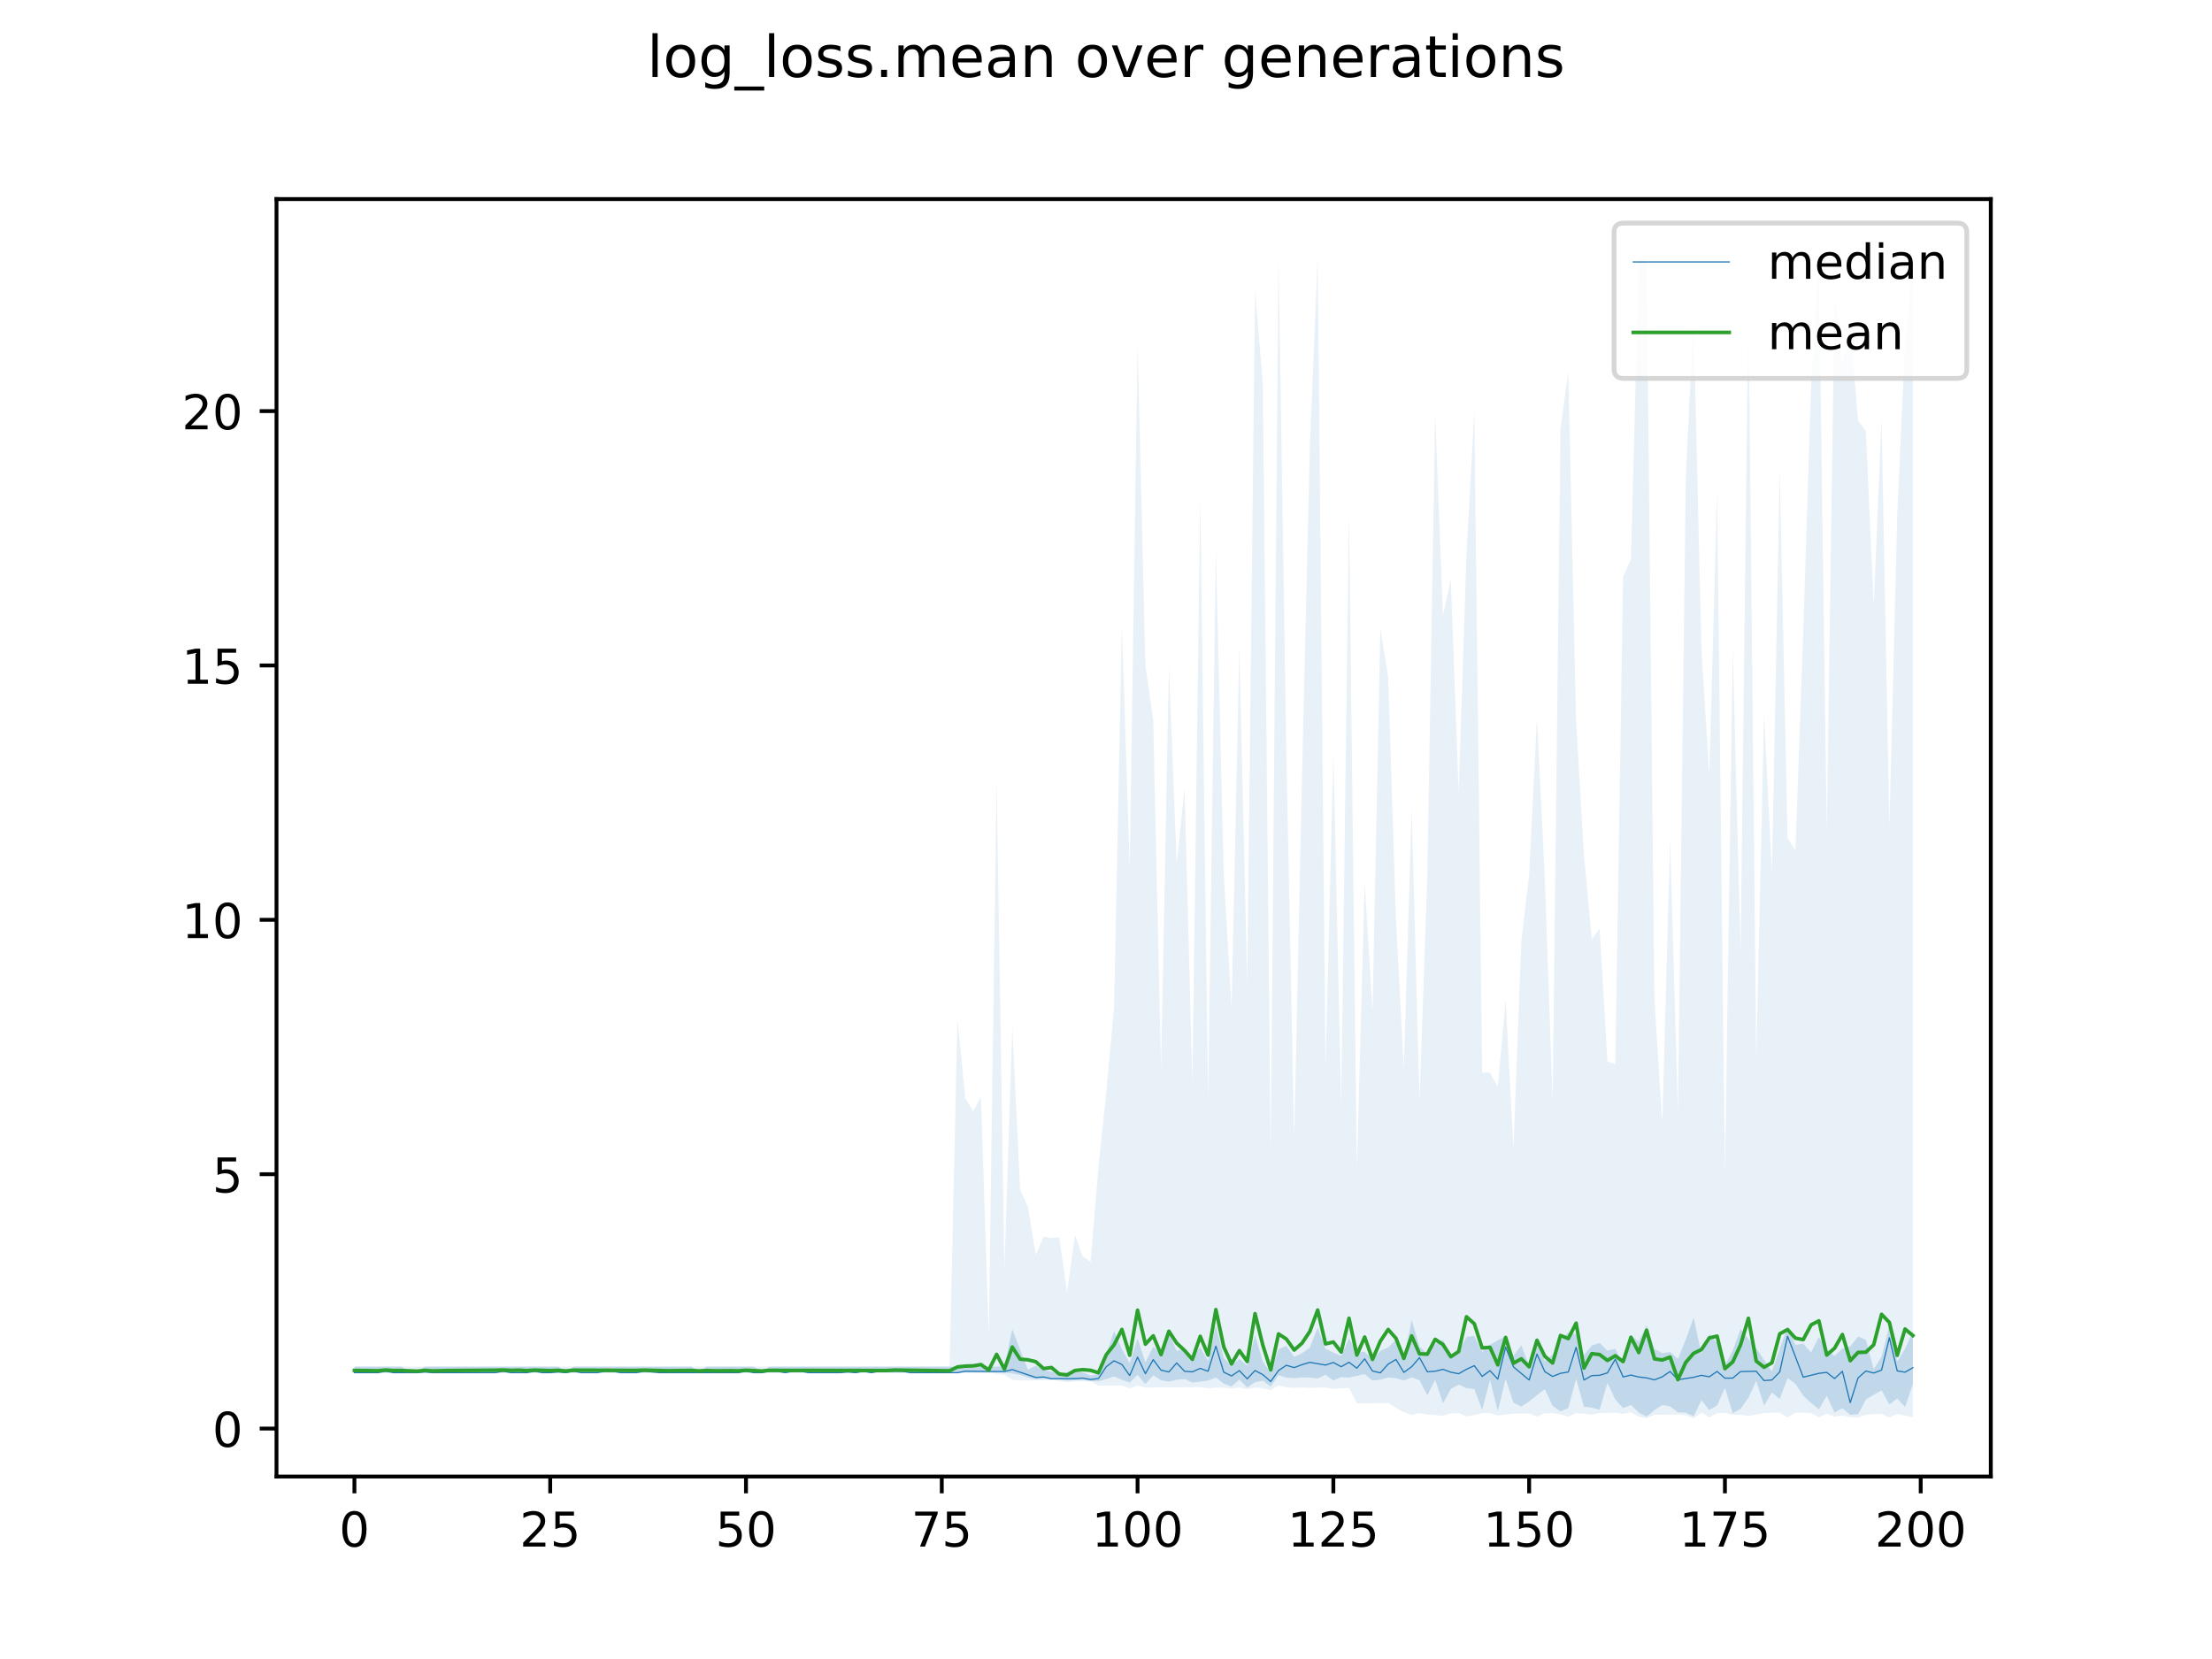 <?xml version="1.0" encoding="utf-8" standalone="no"?>
<!DOCTYPE svg PUBLIC "-//W3C//DTD SVG 1.1//EN"
  "http://www.w3.org/Graphics/SVG/1.1/DTD/svg11.dtd">
<!-- Created with matplotlib (https://matplotlib.org/) -->
<svg height="345.6pt" version="1.1" viewBox="0 0 460.8 345.6" width="460.8pt" xmlns="http://www.w3.org/2000/svg" xmlns:xlink="http://www.w3.org/1999/xlink">
 <defs>
  <style type="text/css">
*{stroke-linecap:butt;stroke-linejoin:round;}
  </style>
 </defs>
 <g id="figure_1">
  <g id="patch_1">
   <path d="M 0 345.6 
L 460.8 345.6 
L 460.8 0 
L 0 0 
z
" style="fill:#ffffff;"/>
  </g>
  <g id="axes_1">
   <g id="patch_2">
    <path d="M 57.6 307.584 
L 414.72 307.584 
L 414.72 41.472 
L 57.6 41.472 
z
" style="fill:#ffffff;"/>
   </g>
   <g id="PolyCollection_1">
    <path clip-path="url(#pdea5774b70)" d="M 73.833 284.688 
L 73.833 285.955 
L 75.464 285.955 
L 77.096 285.955 
L 78.727 285.955 
L 80.358 285.955 
L 81.99 285.955 
L 83.621 285.955 
L 85.253 285.955 
L 86.884 285.955 
L 88.516 285.955 
L 90.147 285.955 
L 91.778 285.955 
L 93.41 285.955 
L 95.041 285.955 
L 96.673 285.955 
L 98.304 285.955 
L 99.936 285.955 
L 101.567 285.955 
L 103.198 285.955 
L 104.83 285.955 
L 106.461 285.955 
L 108.093 285.955 
L 109.724 285.955 
L 111.356 285.955 
L 112.987 285.955 
L 114.618 285.955 
L 116.25 285.955 
L 117.881 285.955 
L 119.513 285.955 
L 121.144 285.955 
L 122.776 285.955 
L 124.407 285.955 
L 126.038 285.955 
L 127.67 285.955 
L 129.301 285.955 
L 130.933 285.955 
L 132.564 285.955 
L 134.196 285.955 
L 135.827 285.955 
L 137.458 285.955 
L 139.09 285.955 
L 140.721 285.955 
L 142.353 285.955 
L 143.984 285.955 
L 145.616 285.955 
L 147.247 285.955 
L 148.879 285.955 
L 150.51 285.955 
L 152.141 285.955 
L 153.773 285.955 
L 155.404 285.955 
L 157.036 285.955 
L 158.667 285.955 
L 160.299 285.955 
L 161.93 285.955 
L 163.561 285.955 
L 165.193 285.955 
L 166.824 285.955 
L 168.456 285.955 
L 170.087 285.955 
L 171.719 285.955 
L 173.35 285.955 
L 174.981 285.955 
L 176.613 285.955 
L 178.244 285.955 
L 179.876 285.955 
L 181.507 285.955 
L 183.139 285.955 
L 184.77 285.955 
L 186.401 285.955 
L 188.033 285.955 
L 189.664 285.955 
L 191.296 285.955 
L 192.927 285.955 
L 194.559 285.955 
L 196.19 285.955 
L 197.821 285.955 
L 199.453 285.955 
L 201.084 285.955 
L 202.716 285.955 
L 204.347 285.955 
L 205.979 285.955 
L 207.61 285.955 
L 209.241 285.955 
L 210.873 286.116 
L 212.504 286.418 
L 214.136 286.952 
L 215.767 287.328 
L 217.399 287.212 
L 219.03 287.32 
L 220.661 287.352 
L 222.293 287.609 
L 223.924 287.498 
L 225.556 287.461 
L 227.187 287.686 
L 228.819 287.731 
L 230.45 287.303 
L 232.081 286.744 
L 233.713 287.431 
L 235.344 288.018 
L 236.976 286.4 
L 238.607 288.328 
L 240.239 286.502 
L 241.87 287.53 
L 243.501 287.816 
L 245.133 287.411 
L 246.764 287.282 
L 248.396 287.996 
L 250.027 287.83 
L 251.659 287.591 
L 253.29 286.943 
L 254.921 288.217 
L 256.553 288.831 
L 258.184 287.394 
L 259.816 289.055 
L 261.447 287.93 
L 263.079 287.614 
L 264.71 288.861 
L 266.341 286.456 
L 267.973 286.993 
L 269.604 287.103 
L 271.236 286.949 
L 272.867 286.971 
L 274.499 287.153 
L 276.13 286.418 
L 277.761 287.573 
L 279.393 286.865 
L 281.024 286.975 
L 282.656 286.607 
L 284.287 286.24 
L 285.919 287.616 
L 287.55 287.391 
L 289.181 286.957 
L 290.813 287.088 
L 292.444 287.599 
L 294.076 286.947 
L 295.707 287.499 
L 297.339 290.678 
L 298.97 287.404 
L 300.601 292.341 
L 302.233 289.338 
L 303.864 288.435 
L 305.496 289.176 
L 307.127 289.346 
L 308.759 293.693 
L 310.39 287.459 
L 312.021 293.969 
L 313.653 287.261 
L 315.284 292.232 
L 316.916 293.012 
L 318.547 291.942 
L 320.179 290.65 
L 321.81 289.398 
L 323.441 292.866 
L 325.073 294.035 
L 326.704 293.311 
L 328.336 287.223 
L 329.967 293.035 
L 331.599 293.25 
L 333.23 293.673 
L 334.862 288.08 
L 336.493 291.556 
L 338.124 293.354 
L 339.756 292.673 
L 341.387 294.259 
L 343.019 295.111 
L 344.65 293.752 
L 346.282 292.696 
L 347.913 292.982 
L 349.544 294.196 
L 351.176 294.293 
L 352.807 295.035 
L 354.439 291.699 
L 356.07 293.744 
L 357.702 292.801 
L 359.333 289.159 
L 360.964 294.403 
L 362.596 293.478 
L 364.227 291.186 
L 365.859 287.674 
L 367.49 292.794 
L 369.122 290.076 
L 370.753 291.436 
L 372.384 287.084 
L 374.016 288.282 
L 375.647 290.749 
L 377.279 292.254 
L 378.91 293.595 
L 380.542 290.76 
L 382.173 294.256 
L 383.804 293.33 
L 385.436 294.735 
L 387.067 294.618 
L 388.699 291.547 
L 390.33 290.564 
L 391.962 289.629 
L 393.593 292.587 
L 395.224 291.317 
L 396.856 293.098 
L 398.487 288.36 
L 398.487 277.329 
L 398.487 277.329 
L 396.856 280.988 
L 395.224 283.61 
L 393.593 276.117 
L 391.962 282.632 
L 390.33 285.218 
L 388.699 279.093 
L 387.067 278.437 
L 385.436 280.515 
L 383.804 280.926 
L 382.173 282.466 
L 380.542 281.164 
L 378.91 278.5 
L 377.279 281.74 
L 375.647 279.905 
L 374.016 280.174 
L 372.384 276.368 
L 370.753 280.958 
L 369.122 285.701 
L 367.49 283.306 
L 365.859 280.896 
L 364.227 278.933 
L 362.596 276.849 
L 360.964 281.301 
L 359.333 284.483 
L 357.702 279.738 
L 356.07 277.937 
L 354.439 281.976 
L 352.807 274.52 
L 351.176 279.044 
L 349.544 283.066 
L 347.913 281.656 
L 346.282 281.878 
L 344.65 281.016 
L 343.019 276.046 
L 341.387 279.455 
L 339.756 278.287 
L 338.124 284.226 
L 336.493 280.979 
L 334.862 281.379 
L 333.23 279.779 
L 331.599 280.296 
L 329.967 282.303 
L 328.336 277.956 
L 326.704 277.538 
L 325.073 279.273 
L 323.441 282.197 
L 321.81 283.577 
L 320.179 278.687 
L 318.547 284.55 
L 316.916 280.233 
L 315.284 282.47 
L 313.653 278.272 
L 312.021 279.261 
L 310.39 280.11 
L 308.759 281.634 
L 307.127 278.313 
L 305.496 278.481 
L 303.864 281.675 
L 302.233 282.59 
L 300.601 279.115 
L 298.97 279.939 
L 297.339 281.994 
L 295.707 280.524 
L 294.076 274.99 
L 292.444 283.264 
L 290.813 279.062 
L 289.181 280.698 
L 287.55 281.387 
L 285.919 283.213 
L 284.287 281.606 
L 282.656 281.621 
L 281.024 278.828 
L 279.393 282.43 
L 277.761 281.76 
L 276.13 281.002 
L 274.499 276.559 
L 272.867 280.719 
L 271.236 281.88 
L 269.604 282.66 
L 267.973 280.362 
L 266.341 281.082 
L 264.71 285.96 
L 263.079 283.657 
L 261.447 278.181 
L 259.816 284.481 
L 258.184 283.101 
L 256.553 284.443 
L 254.921 282.858 
L 253.29 276.036 
L 251.659 283.504 
L 250.027 280.68 
L 248.396 282.764 
L 246.764 280.992 
L 245.133 281.429 
L 243.501 277.678 
L 241.87 282.015 
L 240.239 280.549 
L 238.607 283.794 
L 236.976 278.806 
L 235.344 283.991 
L 233.713 281.074 
L 232.081 277.305 
L 230.45 282.208 
L 228.819 286.239 
L 227.187 286.571 
L 225.556 285.878 
L 223.924 285.889 
L 222.293 285.822 
L 220.661 286.318 
L 219.03 285.744 
L 217.399 285.446 
L 215.767 284.5 
L 214.136 285.333 
L 212.504 281.181 
L 210.873 276.889 
L 209.241 284.688 
L 207.61 284.688 
L 205.979 284.688 
L 204.347 284.688 
L 202.716 284.688 
L 201.084 284.688 
L 199.453 284.688 
L 197.821 284.688 
L 196.19 284.688 
L 194.559 284.688 
L 192.927 284.688 
L 191.296 284.688 
L 189.664 284.688 
L 188.033 284.688 
L 186.401 284.688 
L 184.77 284.688 
L 183.139 284.688 
L 181.507 284.688 
L 179.876 284.688 
L 178.244 284.688 
L 176.613 284.688 
L 174.981 284.688 
L 173.35 284.688 
L 171.719 284.688 
L 170.087 284.688 
L 168.456 284.688 
L 166.824 284.688 
L 165.193 284.688 
L 163.561 284.688 
L 161.93 284.688 
L 160.299 284.688 
L 158.667 285.646 
L 157.036 284.688 
L 155.404 284.688 
L 153.773 284.688 
L 152.141 284.688 
L 150.51 284.688 
L 148.879 284.688 
L 147.247 284.688 
L 145.616 285.646 
L 143.984 284.688 
L 142.353 284.688 
L 140.721 284.688 
L 139.09 284.688 
L 137.458 284.688 
L 135.827 284.688 
L 134.196 284.688 
L 132.564 284.688 
L 130.933 284.688 
L 129.301 284.688 
L 127.67 284.688 
L 126.038 284.688 
L 124.407 284.688 
L 122.776 284.688 
L 121.144 284.688 
L 119.513 284.688 
L 117.881 285.646 
L 116.25 284.688 
L 114.618 284.688 
L 112.987 284.688 
L 111.356 284.688 
L 109.724 284.688 
L 108.093 284.688 
L 106.461 284.688 
L 104.83 284.688 
L 103.198 284.688 
L 101.567 284.688 
L 99.936 284.688 
L 98.304 284.688 
L 96.673 284.688 
L 95.041 284.688 
L 93.41 284.688 
L 91.778 284.688 
L 90.147 284.688 
L 88.516 284.688 
L 86.884 285.646 
L 85.253 285.646 
L 83.621 284.688 
L 81.99 284.688 
L 80.358 284.688 
L 78.727 284.688 
L 77.096 284.688 
L 75.464 284.688 
L 73.833 284.688 
z
" style="fill:#1f77b4;fill-opacity:0.2;"/>
   </g>
   <g id="PolyCollection_2">
    <path clip-path="url(#pdea5774b70)" d="M 73.833 284.688 
L 73.833 285.955 
L 75.464 285.955 
L 77.096 285.955 
L 78.727 285.955 
L 80.358 285.955 
L 81.99 285.955 
L 83.621 285.955 
L 85.253 285.955 
L 86.884 285.955 
L 88.516 285.955 
L 90.147 285.955 
L 91.778 285.955 
L 93.41 285.955 
L 95.041 285.955 
L 96.673 285.955 
L 98.304 285.955 
L 99.936 285.955 
L 101.567 285.955 
L 103.198 285.955 
L 104.83 285.955 
L 106.461 285.955 
L 108.093 285.955 
L 109.724 285.955 
L 111.356 285.955 
L 112.987 285.955 
L 114.618 285.955 
L 116.25 285.955 
L 117.881 285.955 
L 119.513 285.955 
L 121.144 285.955 
L 122.776 285.955 
L 124.407 285.955 
L 126.038 285.955 
L 127.67 285.955 
L 129.301 285.955 
L 130.933 285.955 
L 132.564 285.955 
L 134.196 285.955 
L 135.827 285.955 
L 137.458 285.955 
L 139.09 285.955 
L 140.721 285.955 
L 142.353 285.955 
L 143.984 285.955 
L 145.616 285.955 
L 147.247 285.955 
L 148.879 285.955 
L 150.51 285.955 
L 152.141 285.955 
L 153.773 285.955 
L 155.404 285.955 
L 157.036 285.955 
L 158.667 285.955 
L 160.299 285.955 
L 161.93 285.955 
L 163.561 285.955 
L 165.193 285.955 
L 166.824 285.955 
L 168.456 285.955 
L 170.087 285.955 
L 171.719 285.955 
L 173.35 285.955 
L 174.981 285.955 
L 176.613 285.955 
L 178.244 285.955 
L 179.876 285.955 
L 181.507 285.955 
L 183.139 285.955 
L 184.77 285.955 
L 186.401 285.955 
L 188.033 285.955 
L 189.664 285.955 
L 191.296 285.955 
L 192.927 285.955 
L 194.559 285.955 
L 196.19 285.955 
L 197.821 285.955 
L 199.453 285.955 
L 201.084 285.955 
L 202.716 285.955 
L 204.347 285.955 
L 205.979 285.955 
L 207.61 286.157 
L 209.241 286.404 
L 210.873 287.44 
L 212.504 287.578 
L 214.136 287.589 
L 215.767 287.563 
L 217.399 287.57 
L 219.03 287.544 
L 220.661 287.713 
L 222.293 287.896 
L 223.924 287.782 
L 225.556 287.757 
L 227.187 287.784 
L 228.819 288.643 
L 230.45 288.673 
L 232.081 288.63 
L 233.713 288.627 
L 235.344 289.24 
L 236.976 288.624 
L 238.607 289.095 
L 240.239 289.034 
L 241.87 289.029 
L 243.501 289.015 
L 245.133 289.041 
L 246.764 288.979 
L 248.396 288.976 
L 250.027 288.974 
L 251.659 289.22 
L 253.29 289.065 
L 254.921 289.06 
L 256.553 289.292 
L 258.184 289.04 
L 259.816 289.384 
L 261.447 289.024 
L 263.079 289.217 
L 264.71 289.592 
L 266.341 288.61 
L 267.973 289.008 
L 269.604 289.111 
L 271.236 289.031 
L 272.867 289.136 
L 274.499 289.056 
L 276.13 289.054 
L 277.761 289.326 
L 279.393 289.204 
L 281.024 289.167 
L 282.656 292.343 
L 284.287 292.338 
L 285.919 292.315 
L 287.55 292.299 
L 289.181 292.278 
L 290.813 293.315 
L 292.444 294.182 
L 294.076 294.778 
L 295.707 294.353 
L 297.339 294.687 
L 298.97 294.775 
L 300.601 294.956 
L 302.233 294.425 
L 303.864 294.373 
L 305.496 295.061 
L 307.127 294.773 
L 308.759 294.382 
L 310.39 294.379 
L 312.021 294.856 
L 313.653 294.698 
L 315.284 294.489 
L 316.916 294.483 
L 318.547 294.45 
L 320.179 295.12 
L 321.81 294.411 
L 323.441 294.395 
L 325.073 294.638 
L 326.704 295.138 
L 328.336 294.386 
L 329.967 294.509 
L 331.599 294.708 
L 333.23 294.348 
L 334.862 294.338 
L 336.493 294.328 
L 338.124 294.536 
L 339.756 294.226 
L 341.387 295.139 
L 343.019 295.422 
L 344.65 294.738 
L 346.282 294.701 
L 347.913 294.68 
L 349.544 294.667 
L 351.176 294.819 
L 352.807 295.488 
L 354.439 294.243 
L 356.07 295.297 
L 357.702 294.401 
L 359.333 294.338 
L 360.964 294.78 
L 362.596 294.72 
L 364.227 295.002 
L 365.859 294.654 
L 367.49 294.397 
L 369.122 294.3 
L 370.753 294.264 
L 372.384 295.271 
L 374.016 294.315 
L 375.647 294.284 
L 377.279 294.408 
L 378.91 295.229 
L 380.542 294.515 
L 382.173 295.144 
L 383.804 294.849 
L 385.436 295.25 
L 387.067 295.299 
L 388.699 294.72 
L 390.33 294.568 
L 391.962 294.564 
L 393.593 295.298 
L 395.224 294.545 
L 396.856 294.872 
L 398.487 295.277 
L 398.487 53.758 
L 398.487 53.758 
L 396.856 71.491 
L 395.224 107.272 
L 393.593 172.148 
L 391.962 87.054 
L 390.33 126.22 
L 388.699 89.852 
L 387.067 87.561 
L 385.436 68.086 
L 383.804 75.216 
L 382.173 61.318 
L 380.542 173.188 
L 378.91 54.346 
L 377.279 80.304 
L 375.647 131.494 
L 374.016 177.126 
L 372.384 174.601 
L 370.753 97.878 
L 369.122 181.978 
L 367.49 148.579 
L 365.859 220.326 
L 364.227 62.82 
L 362.596 198.25 
L 360.964 135.044 
L 359.333 244.701 
L 357.702 102.298 
L 356.07 161.48 
L 354.439 135.247 
L 352.807 65.92 
L 351.176 99.526 
L 349.544 231.615 
L 347.913 174.807 
L 346.282 233.888 
L 344.65 208.071 
L 343.019 53.928 
L 341.387 53.881 
L 339.756 116.489 
L 338.124 120.105 
L 336.493 221.694 
L 334.862 221.083 
L 333.23 193.453 
L 331.599 195.665 
L 329.967 178.036 
L 328.336 150.495 
L 326.704 77.416 
L 325.073 89.372 
L 323.441 229.377 
L 321.81 182.835 
L 320.179 149.485 
L 318.547 182.289 
L 316.916 196.085 
L 315.284 239.275 
L 313.653 208.36 
L 312.021 226.331 
L 310.39 223.456 
L 308.759 223.462 
L 307.127 85.526 
L 305.496 115.403 
L 303.864 165.052 
L 302.233 120.583 
L 300.601 128.26 
L 298.97 86.14 
L 297.339 182.186 
L 295.707 229.317 
L 294.076 168.414 
L 292.444 222.495 
L 290.813 191.633 
L 289.181 141.031 
L 287.55 130.815 
L 285.919 210.542 
L 284.287 183.847 
L 282.656 243.403 
L 281.024 106.516 
L 279.393 229.963 
L 277.761 156.728 
L 276.13 222.506 
L 274.499 53.568 
L 272.867 92.825 
L 271.236 161.45 
L 269.604 237.06 
L 267.973 156.921 
L 266.341 53.568 
L 264.71 240.044 
L 263.079 80.004 
L 261.447 60.46 
L 259.816 204.985 
L 258.184 134.679 
L 256.553 209.745 
L 254.921 181.922 
L 253.29 114.369 
L 251.659 228.82 
L 250.027 103.265 
L 248.396 225.651 
L 246.764 164.149 
L 245.133 179.971 
L 243.501 138.675 
L 241.87 222.533 
L 240.239 150.035 
L 238.607 138.611 
L 236.976 71.686 
L 235.344 180.695 
L 233.713 130.263 
L 232.081 209.897 
L 230.45 227.525 
L 228.819 243.137 
L 227.187 262.843 
L 225.556 261.755 
L 223.924 257.308 
L 222.293 269.191 
L 220.661 257.759 
L 219.03 257.893 
L 217.399 257.614 
L 215.767 261.412 
L 214.136 251.39 
L 212.504 247.793 
L 210.873 213.728 
L 209.241 264.201 
L 207.61 161.967 
L 205.979 278.382 
L 204.347 228.487 
L 202.716 231.484 
L 201.084 228.754 
L 199.453 212.21 
L 197.821 284.688 
L 196.19 284.688 
L 194.559 284.688 
L 192.927 284.688 
L 191.296 284.688 
L 189.664 284.688 
L 188.033 284.688 
L 186.401 284.688 
L 184.77 284.688 
L 183.139 284.688 
L 181.507 284.688 
L 179.876 284.688 
L 178.244 284.688 
L 176.613 284.688 
L 174.981 284.688 
L 173.35 284.688 
L 171.719 284.688 
L 170.087 284.688 
L 168.456 284.688 
L 166.824 284.688 
L 165.193 284.688 
L 163.561 284.688 
L 161.93 284.688 
L 160.299 284.688 
L 158.667 284.688 
L 157.036 284.688 
L 155.404 284.688 
L 153.773 284.688 
L 152.141 284.688 
L 150.51 284.688 
L 148.879 284.688 
L 147.247 284.688 
L 145.616 284.688 
L 143.984 284.688 
L 142.353 284.688 
L 140.721 284.688 
L 139.09 284.688 
L 137.458 284.688 
L 135.827 284.688 
L 134.196 284.688 
L 132.564 284.688 
L 130.933 284.688 
L 129.301 284.688 
L 127.67 284.688 
L 126.038 284.688 
L 124.407 284.688 
L 122.776 284.688 
L 121.144 284.688 
L 119.513 284.688 
L 117.881 284.688 
L 116.25 284.688 
L 114.618 284.688 
L 112.987 284.688 
L 111.356 284.688 
L 109.724 284.688 
L 108.093 284.688 
L 106.461 284.688 
L 104.83 284.688 
L 103.198 284.688 
L 101.567 284.688 
L 99.936 284.688 
L 98.304 284.688 
L 96.673 284.688 
L 95.041 284.688 
L 93.41 284.688 
L 91.778 284.688 
L 90.147 284.688 
L 88.516 284.688 
L 86.884 284.688 
L 85.253 284.688 
L 83.621 284.688 
L 81.99 284.688 
L 80.358 284.688 
L 78.727 284.688 
L 77.096 284.688 
L 75.464 284.688 
L 73.833 284.688 
z
" style="fill:#1f77b4;fill-opacity:0.1;"/>
   </g>
   <g id="matplotlib.axis_1">
    <g id="xtick_1">
     <g id="line2d_1">
      <defs>
       <path d="M 0 0 
L 0 3.5 
" id="mbbae60d838" style="stroke:#000000;stroke-width:0.8;"/>
      </defs>
      <g>
       <use style="stroke:#000000;stroke-width:0.8;" x="73.833" xlink:href="#mbbae60d838" y="307.584"/>
      </g>
     </g>
     <g id="text_1">
      <!-- 0 -->
      <defs>
       <path d="M 31.781 66.406 
Q 24.172 66.406 20.328 58.906 
Q 16.5 51.422 16.5 36.375 
Q 16.5 21.391 20.328 13.891 
Q 24.172 6.391 31.781 6.391 
Q 39.453 6.391 43.281 13.891 
Q 47.125 21.391 47.125 36.375 
Q 47.125 51.422 43.281 58.906 
Q 39.453 66.406 31.781 66.406 
z
M 31.781 74.219 
Q 44.047 74.219 50.516 64.516 
Q 56.984 54.828 56.984 36.375 
Q 56.984 17.969 50.516 8.266 
Q 44.047 -1.422 31.781 -1.422 
Q 19.531 -1.422 13.062 8.266 
Q 6.594 17.969 6.594 36.375 
Q 6.594 54.828 13.062 64.516 
Q 19.531 74.219 31.781 74.219 
z
" id="DejaVuSans-48"/>
      </defs>
      <g transform="translate(70.651 322.182)scale(0.1 -0.1)">
       <use xlink:href="#DejaVuSans-48"/>
      </g>
     </g>
    </g>
    <g id="xtick_2">
     <g id="line2d_2">
      <g>
       <use style="stroke:#000000;stroke-width:0.8;" x="114.618" xlink:href="#mbbae60d838" y="307.584"/>
      </g>
     </g>
     <g id="text_2">
      <!-- 25 -->
      <defs>
       <path d="M 19.188 8.297 
L 53.609 8.297 
L 53.609 0 
L 7.328 0 
L 7.328 8.297 
Q 12.938 14.109 22.625 23.891 
Q 32.328 33.688 34.812 36.531 
Q 39.547 41.844 41.422 45.531 
Q 43.312 49.219 43.312 52.781 
Q 43.312 58.594 39.234 62.25 
Q 35.156 65.922 28.609 65.922 
Q 23.969 65.922 18.812 64.312 
Q 13.672 62.703 7.812 59.422 
L 7.812 69.391 
Q 13.766 71.781 18.938 73 
Q 24.125 74.219 28.422 74.219 
Q 39.75 74.219 46.484 68.547 
Q 53.219 62.891 53.219 53.422 
Q 53.219 48.922 51.531 44.891 
Q 49.859 40.875 45.406 35.406 
Q 44.188 33.984 37.641 27.219 
Q 31.109 20.453 19.188 8.297 
z
" id="DejaVuSans-50"/>
       <path d="M 10.797 72.906 
L 49.516 72.906 
L 49.516 64.594 
L 19.828 64.594 
L 19.828 46.734 
Q 21.969 47.469 24.109 47.828 
Q 26.266 48.188 28.422 48.188 
Q 40.625 48.188 47.75 41.5 
Q 54.891 34.812 54.891 23.391 
Q 54.891 11.625 47.562 5.094 
Q 40.234 -1.422 26.906 -1.422 
Q 22.312 -1.422 17.547 -0.641 
Q 12.797 0.141 7.719 1.703 
L 7.719 11.625 
Q 12.109 9.234 16.797 8.062 
Q 21.484 6.891 26.703 6.891 
Q 35.156 6.891 40.078 11.328 
Q 45.016 15.766 45.016 23.391 
Q 45.016 31 40.078 35.438 
Q 35.156 39.891 26.703 39.891 
Q 22.75 39.891 18.812 39.016 
Q 14.891 38.141 10.797 36.281 
z
" id="DejaVuSans-53"/>
      </defs>
      <g transform="translate(108.256 322.182)scale(0.1 -0.1)">
       <use xlink:href="#DejaVuSans-50"/>
       <use x="63.623" xlink:href="#DejaVuSans-53"/>
      </g>
     </g>
    </g>
    <g id="xtick_3">
     <g id="line2d_3">
      <g>
       <use style="stroke:#000000;stroke-width:0.8;" x="155.404" xlink:href="#mbbae60d838" y="307.584"/>
      </g>
     </g>
     <g id="text_3">
      <!-- 50 -->
      <g transform="translate(149.042 322.182)scale(0.1 -0.1)">
       <use xlink:href="#DejaVuSans-53"/>
       <use x="63.623" xlink:href="#DejaVuSans-48"/>
      </g>
     </g>
    </g>
    <g id="xtick_4">
     <g id="line2d_4">
      <g>
       <use style="stroke:#000000;stroke-width:0.8;" x="196.19" xlink:href="#mbbae60d838" y="307.584"/>
      </g>
     </g>
     <g id="text_4">
      <!-- 75 -->
      <defs>
       <path d="M 8.203 72.906 
L 55.078 72.906 
L 55.078 68.703 
L 28.609 0 
L 18.312 0 
L 43.219 64.594 
L 8.203 64.594 
z
" id="DejaVuSans-55"/>
      </defs>
      <g transform="translate(189.827 322.182)scale(0.1 -0.1)">
       <use xlink:href="#DejaVuSans-55"/>
       <use x="63.623" xlink:href="#DejaVuSans-53"/>
      </g>
     </g>
    </g>
    <g id="xtick_5">
     <g id="line2d_5">
      <g>
       <use style="stroke:#000000;stroke-width:0.8;" x="236.976" xlink:href="#mbbae60d838" y="307.584"/>
      </g>
     </g>
     <g id="text_5">
      <!-- 100 -->
      <defs>
       <path d="M 12.406 8.297 
L 28.516 8.297 
L 28.516 63.922 
L 10.984 60.406 
L 10.984 69.391 
L 28.422 72.906 
L 38.281 72.906 
L 38.281 8.297 
L 54.391 8.297 
L 54.391 0 
L 12.406 0 
z
" id="DejaVuSans-49"/>
      </defs>
      <g transform="translate(227.432 322.182)scale(0.1 -0.1)">
       <use xlink:href="#DejaVuSans-49"/>
       <use x="63.623" xlink:href="#DejaVuSans-48"/>
       <use x="127.246" xlink:href="#DejaVuSans-48"/>
      </g>
     </g>
    </g>
    <g id="xtick_6">
     <g id="line2d_6">
      <g>
       <use style="stroke:#000000;stroke-width:0.8;" x="277.761" xlink:href="#mbbae60d838" y="307.584"/>
      </g>
     </g>
     <g id="text_6">
      <!-- 125 -->
      <g transform="translate(268.218 322.182)scale(0.1 -0.1)">
       <use xlink:href="#DejaVuSans-49"/>
       <use x="63.623" xlink:href="#DejaVuSans-50"/>
       <use x="127.246" xlink:href="#DejaVuSans-53"/>
      </g>
     </g>
    </g>
    <g id="xtick_7">
     <g id="line2d_7">
      <g>
       <use style="stroke:#000000;stroke-width:0.8;" x="318.547" xlink:href="#mbbae60d838" y="307.584"/>
      </g>
     </g>
     <g id="text_7">
      <!-- 150 -->
      <g transform="translate(309.003 322.182)scale(0.1 -0.1)">
       <use xlink:href="#DejaVuSans-49"/>
       <use x="63.623" xlink:href="#DejaVuSans-53"/>
       <use x="127.246" xlink:href="#DejaVuSans-48"/>
      </g>
     </g>
    </g>
    <g id="xtick_8">
     <g id="line2d_8">
      <g>
       <use style="stroke:#000000;stroke-width:0.8;" x="359.333" xlink:href="#mbbae60d838" y="307.584"/>
      </g>
     </g>
     <g id="text_8">
      <!-- 175 -->
      <g transform="translate(349.789 322.182)scale(0.1 -0.1)">
       <use xlink:href="#DejaVuSans-49"/>
       <use x="63.623" xlink:href="#DejaVuSans-55"/>
       <use x="127.246" xlink:href="#DejaVuSans-53"/>
      </g>
     </g>
    </g>
    <g id="xtick_9">
     <g id="line2d_9">
      <g>
       <use style="stroke:#000000;stroke-width:0.8;" x="400.119" xlink:href="#mbbae60d838" y="307.584"/>
      </g>
     </g>
     <g id="text_9">
      <!-- 200 -->
      <g transform="translate(390.575 322.182)scale(0.1 -0.1)">
       <use xlink:href="#DejaVuSans-50"/>
       <use x="63.623" xlink:href="#DejaVuSans-48"/>
       <use x="127.246" xlink:href="#DejaVuSans-48"/>
      </g>
     </g>
    </g>
   </g>
   <g id="matplotlib.axis_2">
    <g id="ytick_1">
     <g id="line2d_10">
      <defs>
       <path d="M 0 0 
L -3.5 0 
" id="m54dae8697f" style="stroke:#000000;stroke-width:0.8;"/>
      </defs>
      <g>
       <use style="stroke:#000000;stroke-width:0.8;" x="57.6" xlink:href="#m54dae8697f" y="297.598"/>
      </g>
     </g>
     <g id="text_10">
      <!-- 0 -->
      <g transform="translate(44.237 301.397)scale(0.1 -0.1)">
       <use xlink:href="#DejaVuSans-48"/>
      </g>
     </g>
    </g>
    <g id="ytick_2">
     <g id="line2d_11">
      <g>
       <use style="stroke:#000000;stroke-width:0.8;" x="57.6" xlink:href="#m54dae8697f" y="244.608"/>
      </g>
     </g>
     <g id="text_11">
      <!-- 5 -->
      <g transform="translate(44.237 248.407)scale(0.1 -0.1)">
       <use xlink:href="#DejaVuSans-53"/>
      </g>
     </g>
    </g>
    <g id="ytick_3">
     <g id="line2d_12">
      <g>
       <use style="stroke:#000000;stroke-width:0.8;" x="57.6" xlink:href="#m54dae8697f" y="191.617"/>
      </g>
     </g>
     <g id="text_12">
      <!-- 10 -->
      <g transform="translate(37.875 195.416)scale(0.1 -0.1)">
       <use xlink:href="#DejaVuSans-49"/>
       <use x="63.623" xlink:href="#DejaVuSans-48"/>
      </g>
     </g>
    </g>
    <g id="ytick_4">
     <g id="line2d_13">
      <g>
       <use style="stroke:#000000;stroke-width:0.8;" x="57.6" xlink:href="#m54dae8697f" y="138.627"/>
      </g>
     </g>
     <g id="text_13">
      <!-- 15 -->
      <g transform="translate(37.875 142.426)scale(0.1 -0.1)">
       <use xlink:href="#DejaVuSans-49"/>
       <use x="63.623" xlink:href="#DejaVuSans-53"/>
      </g>
     </g>
    </g>
    <g id="ytick_5">
     <g id="line2d_14">
      <g>
       <use style="stroke:#000000;stroke-width:0.8;" x="57.6" xlink:href="#m54dae8697f" y="85.636"/>
      </g>
     </g>
     <g id="text_14">
      <!-- 20 -->
      <g transform="translate(37.875 89.435)scale(0.1 -0.1)">
       <use xlink:href="#DejaVuSans-50"/>
       <use x="63.623" xlink:href="#DejaVuSans-48"/>
      </g>
     </g>
    </g>
   </g>
   <g id="line2d_15">
    <path clip-path="url(#pdea5774b70)" d="M 73.833 285.955 
L 78.727 285.955 
L 80.358 285.646 
L 81.99 285.955 
L 86.884 285.955 
L 88.516 285.801 
L 90.147 285.955 
L 103.198 285.955 
L 104.83 285.646 
L 106.461 285.955 
L 109.724 285.955 
L 111.356 285.646 
L 112.987 285.955 
L 114.618 285.955 
L 116.25 285.801 
L 117.881 285.955 
L 119.513 285.646 
L 121.144 285.955 
L 124.407 285.955 
L 126.038 285.646 
L 127.67 285.646 
L 129.301 285.955 
L 132.564 285.955 
L 134.196 285.646 
L 137.458 285.955 
L 153.773 285.955 
L 155.404 285.646 
L 157.036 285.955 
L 158.667 285.955 
L 160.299 285.646 
L 161.93 285.646 
L 163.561 285.955 
L 165.193 285.646 
L 166.824 285.646 
L 168.456 285.955 
L 174.981 285.955 
L 176.613 285.801 
L 178.244 285.955 
L 179.876 285.646 
L 181.507 285.955 
L 183.139 285.646 
L 188.033 285.646 
L 189.664 285.955 
L 199.453 285.955 
L 201.084 285.646 
L 209.241 285.72 
L 210.873 285.308 
L 215.767 286.943 
L 217.399 286.851 
L 219.03 287.207 
L 223.924 287.189 
L 225.556 287.083 
L 227.187 287.374 
L 228.819 287.175 
L 230.45 284.717 
L 232.081 283.472 
L 233.713 284.25 
L 235.344 286.554 
L 236.976 282.717 
L 238.607 286.157 
L 240.239 283.237 
L 241.87 285.432 
L 243.501 285.807 
L 245.133 283.922 
L 246.764 285.663 
L 248.396 285.783 
L 250.027 285.053 
L 251.659 285.66 
L 253.29 280.417 
L 254.921 285.844 
L 256.553 286.638 
L 258.184 285.52 
L 259.816 287.24 
L 261.447 285.509 
L 263.079 286.367 
L 264.71 287.794 
L 266.341 285.507 
L 267.973 284.414 
L 269.604 284.898 
L 271.236 284.284 
L 272.867 283.803 
L 276.13 284.367 
L 277.761 283.83 
L 279.393 284.712 
L 281.024 283.786 
L 282.656 285.022 
L 284.287 283.072 
L 285.919 285.609 
L 287.55 285.989 
L 289.181 284.171 
L 290.813 283.2 
L 292.444 285.887 
L 294.076 284.712 
L 295.707 282.812 
L 297.339 285.76 
L 298.97 285.652 
L 300.601 285.253 
L 302.233 285.856 
L 303.864 286.172 
L 305.496 285.241 
L 307.127 284.494 
L 308.759 286.728 
L 310.39 285.536 
L 312.021 287.292 
L 313.653 280.625 
L 315.284 284.745 
L 318.547 287.48 
L 320.179 282.082 
L 321.81 285.735 
L 323.441 286.741 
L 325.073 286.091 
L 326.704 285.814 
L 328.336 280.663 
L 329.967 287.492 
L 331.599 286.56 
L 333.23 286.5 
L 334.862 285.996 
L 336.493 283.155 
L 338.124 286.842 
L 339.756 286.452 
L 341.387 286.853 
L 343.019 287.036 
L 344.65 287.453 
L 346.282 286.81 
L 347.913 285.7 
L 349.544 287.42 
L 352.807 286.918 
L 354.439 286.5 
L 356.07 286.812 
L 357.702 285.695 
L 359.333 287.101 
L 360.964 287.079 
L 362.596 285.721 
L 365.859 285.651 
L 367.49 287.608 
L 369.122 287.474 
L 370.753 285.795 
L 372.384 278.374 
L 375.647 286.893 
L 378.91 286.091 
L 380.542 285.89 
L 382.173 287.179 
L 383.804 285.681 
L 385.436 292.191 
L 387.067 287.042 
L 388.699 285.609 
L 390.33 286.025 
L 391.962 285.423 
L 393.593 278.687 
L 395.224 285.579 
L 396.856 285.853 
L 398.487 284.918 
L 398.487 284.918 
" style="fill:none;stroke:#1f77b4;stroke-linecap:square;stroke-width:0.25;"/>
   </g>
   <g id="line2d_16">
    <path clip-path="url(#pdea5774b70)" d="M 73.833 285.488 
L 78.727 285.551 
L 80.358 285.402 
L 81.99 285.516 
L 83.621 285.503 
L 86.884 285.633 
L 88.516 285.475 
L 90.147 285.579 
L 93.41 285.509 
L 103.198 285.439 
L 104.83 285.395 
L 106.461 285.481 
L 108.093 285.43 
L 109.724 285.529 
L 111.356 285.418 
L 114.618 285.522 
L 116.25 285.465 
L 117.881 285.595 
L 119.513 285.433 
L 132.564 285.484 
L 134.196 285.424 
L 139.09 285.545 
L 143.984 285.488 
L 145.616 285.586 
L 147.247 285.506 
L 148.879 285.56 
L 152.141 285.535 
L 153.773 285.57 
L 155.404 285.453 
L 158.667 285.602 
L 160.299 285.472 
L 184.77 285.507 
L 186.401 285.408 
L 197.821 285.561 
L 199.453 284.757 
L 201.084 284.589 
L 202.716 284.534 
L 204.347 284.265 
L 205.979 285.403 
L 207.61 282.135 
L 209.241 285.215 
L 210.873 280.61 
L 212.504 283.141 
L 214.136 283.277 
L 215.767 283.662 
L 217.399 285.102 
L 219.03 284.878 
L 220.661 286.231 
L 222.293 286.433 
L 223.924 285.501 
L 225.556 285.325 
L 227.187 285.459 
L 228.819 285.974 
L 230.45 282.216 
L 232.081 280.145 
L 233.713 276.947 
L 235.344 282.318 
L 236.976 272.933 
L 238.607 280.019 
L 240.239 278.276 
L 241.87 282.192 
L 243.501 277.321 
L 245.133 279.806 
L 246.764 281.322 
L 248.396 283.172 
L 250.027 278.381 
L 251.659 282.279 
L 253.29 272.813 
L 254.921 280.54 
L 256.553 284.133 
L 258.184 281.352 
L 259.816 283.633 
L 261.447 273.661 
L 263.079 280.252 
L 264.71 285.386 
L 266.341 277.879 
L 267.973 278.946 
L 269.604 281.24 
L 271.236 279.805 
L 272.867 277.357 
L 274.499 272.907 
L 276.13 279.96 
L 277.761 279.568 
L 279.393 281.651 
L 281.024 274.614 
L 282.656 282.282 
L 284.287 278.53 
L 285.919 283.194 
L 287.55 279.397 
L 289.181 276.954 
L 290.813 278.798 
L 292.444 282.985 
L 294.076 278.291 
L 295.707 282.031 
L 297.339 282.091 
L 298.97 279.003 
L 300.601 280.094 
L 302.233 282.626 
L 303.864 281.545 
L 305.496 274.305 
L 307.127 275.766 
L 308.759 280.803 
L 310.39 280.668 
L 312.021 284.33 
L 313.653 278.608 
L 315.284 283.989 
L 316.916 283.062 
L 318.547 284.726 
L 320.179 279.21 
L 321.81 282.529 
L 323.441 283.938 
L 325.073 278.202 
L 326.704 278.854 
L 328.336 275.638 
L 329.967 285.004 
L 331.599 281.995 
L 333.23 282.177 
L 334.862 283.408 
L 336.493 282.431 
L 338.124 283.65 
L 339.756 278.576 
L 341.387 281.758 
L 343.019 277.109 
L 344.65 283.08 
L 346.282 283.317 
L 347.913 282.706 
L 349.544 287.405 
L 351.176 283.815 
L 352.807 281.921 
L 354.439 281.145 
L 356.07 278.711 
L 357.702 278.34 
L 359.333 285.118 
L 360.964 283.709 
L 362.596 280.133 
L 364.227 274.614 
L 365.859 283.536 
L 367.49 284.819 
L 369.122 283.903 
L 370.753 277.854 
L 372.384 276.975 
L 374.016 278.759 
L 375.647 279.071 
L 377.279 276.001 
L 378.91 275.157 
L 380.542 282.28 
L 382.173 280.865 
L 383.804 277.998 
L 385.436 283.46 
L 387.067 281.734 
L 388.699 281.683 
L 390.33 280.14 
L 391.962 273.79 
L 393.593 275.492 
L 395.224 282.354 
L 396.856 276.858 
L 398.487 278.218 
L 398.487 278.218 
" style="fill:none;stroke:#2ca02c;stroke-linecap:square;stroke-width:0.75;"/>
   </g>
   <g id="patch_3">
    <path d="M 57.6 307.584 
L 57.6 41.472 
" style="fill:none;stroke:#000000;stroke-linecap:square;stroke-linejoin:miter;stroke-width:0.8;"/>
   </g>
   <g id="patch_4">
    <path d="M 414.72 307.584 
L 414.72 41.472 
" style="fill:none;stroke:#000000;stroke-linecap:square;stroke-linejoin:miter;stroke-width:0.8;"/>
   </g>
   <g id="patch_5">
    <path d="M 57.6 307.584 
L 414.72 307.584 
" style="fill:none;stroke:#000000;stroke-linecap:square;stroke-linejoin:miter;stroke-width:0.8;"/>
   </g>
   <g id="patch_6">
    <path d="M 57.6 41.472 
L 414.72 41.472 
" style="fill:none;stroke:#000000;stroke-linecap:square;stroke-linejoin:miter;stroke-width:0.8;"/>
   </g>
   <g id="legend_1">
    <g id="patch_7">
     <path d="M 338.234 78.828 
L 407.72 78.828 
Q 409.72 78.828 409.72 76.828 
L 409.72 48.472 
Q 409.72 46.472 407.72 46.472 
L 338.234 46.472 
Q 336.234 46.472 336.234 48.472 
L 336.234 76.828 
Q 336.234 78.828 338.234 78.828 
z
" style="fill:#ffffff;opacity:0.8;stroke:#cccccc;stroke-linejoin:miter;"/>
    </g>
    <g id="line2d_17">
     <path d="M 340.234 54.57 
L 360.234 54.57 
" style="fill:none;stroke:#1f77b4;stroke-linecap:square;stroke-width:0.25;"/>
    </g>
    <g id="line2d_18"/>
    <g id="text_15">
     <!-- median -->
     <defs>
      <path d="M 52 44.188 
Q 55.375 50.25 60.062 53.125 
Q 64.75 56 71.094 56 
Q 79.641 56 84.281 50.016 
Q 88.922 44.047 88.922 33.016 
L 88.922 0 
L 79.891 0 
L 79.891 32.719 
Q 79.891 40.578 77.094 44.375 
Q 74.312 48.188 68.609 48.188 
Q 61.625 48.188 57.562 43.547 
Q 53.516 38.922 53.516 30.906 
L 53.516 0 
L 44.484 0 
L 44.484 32.719 
Q 44.484 40.625 41.703 44.406 
Q 38.922 48.188 33.109 48.188 
Q 26.219 48.188 22.156 43.531 
Q 18.109 38.875 18.109 30.906 
L 18.109 0 
L 9.078 0 
L 9.078 54.688 
L 18.109 54.688 
L 18.109 46.188 
Q 21.188 51.219 25.484 53.609 
Q 29.781 56 35.688 56 
Q 41.656 56 45.828 52.969 
Q 50 49.953 52 44.188 
z
" id="DejaVuSans-109"/>
      <path d="M 56.203 29.594 
L 56.203 25.203 
L 14.891 25.203 
Q 15.484 15.922 20.484 11.062 
Q 25.484 6.203 34.422 6.203 
Q 39.594 6.203 44.453 7.469 
Q 49.312 8.734 54.109 11.281 
L 54.109 2.781 
Q 49.266 0.734 44.188 -0.344 
Q 39.109 -1.422 33.891 -1.422 
Q 20.797 -1.422 13.156 6.188 
Q 5.516 13.812 5.516 26.812 
Q 5.516 40.234 12.766 48.109 
Q 20.016 56 32.328 56 
Q 43.359 56 49.781 48.891 
Q 56.203 41.797 56.203 29.594 
z
M 47.219 32.234 
Q 47.125 39.594 43.094 43.984 
Q 39.062 48.391 32.422 48.391 
Q 24.906 48.391 20.391 44.141 
Q 15.875 39.891 15.188 32.172 
z
" id="DejaVuSans-101"/>
      <path d="M 45.406 46.391 
L 45.406 75.984 
L 54.391 75.984 
L 54.391 0 
L 45.406 0 
L 45.406 8.203 
Q 42.578 3.328 38.25 0.953 
Q 33.938 -1.422 27.875 -1.422 
Q 17.969 -1.422 11.734 6.484 
Q 5.516 14.406 5.516 27.297 
Q 5.516 40.188 11.734 48.094 
Q 17.969 56 27.875 56 
Q 33.938 56 38.25 53.625 
Q 42.578 51.266 45.406 46.391 
z
M 14.797 27.297 
Q 14.797 17.391 18.875 11.75 
Q 22.953 6.109 30.078 6.109 
Q 37.203 6.109 41.297 11.75 
Q 45.406 17.391 45.406 27.297 
Q 45.406 37.203 41.297 42.844 
Q 37.203 48.484 30.078 48.484 
Q 22.953 48.484 18.875 42.844 
Q 14.797 37.203 14.797 27.297 
z
" id="DejaVuSans-100"/>
      <path d="M 9.422 54.688 
L 18.406 54.688 
L 18.406 0 
L 9.422 0 
z
M 9.422 75.984 
L 18.406 75.984 
L 18.406 64.594 
L 9.422 64.594 
z
" id="DejaVuSans-105"/>
      <path d="M 34.281 27.484 
Q 23.391 27.484 19.188 25 
Q 14.984 22.516 14.984 16.5 
Q 14.984 11.719 18.141 8.906 
Q 21.297 6.109 26.703 6.109 
Q 34.188 6.109 38.703 11.406 
Q 43.219 16.703 43.219 25.484 
L 43.219 27.484 
z
M 52.203 31.203 
L 52.203 0 
L 43.219 0 
L 43.219 8.297 
Q 40.141 3.328 35.547 0.953 
Q 30.953 -1.422 24.312 -1.422 
Q 15.922 -1.422 10.953 3.297 
Q 6 8.016 6 15.922 
Q 6 25.141 12.172 29.828 
Q 18.359 34.516 30.609 34.516 
L 43.219 34.516 
L 43.219 35.406 
Q 43.219 41.609 39.141 45 
Q 35.062 48.391 27.688 48.391 
Q 23 48.391 18.547 47.266 
Q 14.109 46.141 10.016 43.891 
L 10.016 52.203 
Q 14.938 54.109 19.578 55.047 
Q 24.219 56 28.609 56 
Q 40.484 56 46.344 49.844 
Q 52.203 43.703 52.203 31.203 
z
" id="DejaVuSans-97"/>
      <path d="M 54.891 33.016 
L 54.891 0 
L 45.906 0 
L 45.906 32.719 
Q 45.906 40.484 42.875 44.328 
Q 39.844 48.188 33.797 48.188 
Q 26.516 48.188 22.312 43.547 
Q 18.109 38.922 18.109 30.906 
L 18.109 0 
L 9.078 0 
L 9.078 54.688 
L 18.109 54.688 
L 18.109 46.188 
Q 21.344 51.125 25.703 53.562 
Q 30.078 56 35.797 56 
Q 45.219 56 50.047 50.172 
Q 54.891 44.344 54.891 33.016 
z
" id="DejaVuSans-110"/>
     </defs>
     <g transform="translate(368.234 58.07)scale(0.1 -0.1)">
      <use xlink:href="#DejaVuSans-109"/>
      <use x="97.412" xlink:href="#DejaVuSans-101"/>
      <use x="158.936" xlink:href="#DejaVuSans-100"/>
      <use x="222.412" xlink:href="#DejaVuSans-105"/>
      <use x="250.195" xlink:href="#DejaVuSans-97"/>
      <use x="311.475" xlink:href="#DejaVuSans-110"/>
     </g>
    </g>
    <g id="line2d_19">
     <path d="M 340.234 69.249 
L 360.234 69.249 
" style="fill:none;stroke:#2ca02c;stroke-linecap:square;stroke-width:0.75;"/>
    </g>
    <g id="line2d_20"/>
    <g id="text_16">
     <!-- mean -->
     <g transform="translate(368.234 72.749)scale(0.1 -0.1)">
      <use xlink:href="#DejaVuSans-109"/>
      <use x="97.412" xlink:href="#DejaVuSans-101"/>
      <use x="158.936" xlink:href="#DejaVuSans-97"/>
      <use x="220.215" xlink:href="#DejaVuSans-110"/>
     </g>
    </g>
   </g>
  </g>
  <g id="text_17">
   <!-- log_loss.mean over generations -->
   <defs>
    <path d="M 9.422 75.984 
L 18.406 75.984 
L 18.406 0 
L 9.422 0 
z
" id="DejaVuSans-108"/>
    <path d="M 30.609 48.391 
Q 23.391 48.391 19.188 42.75 
Q 14.984 37.109 14.984 27.297 
Q 14.984 17.484 19.156 11.844 
Q 23.344 6.203 30.609 6.203 
Q 37.797 6.203 41.984 11.859 
Q 46.188 17.531 46.188 27.297 
Q 46.188 37.016 41.984 42.703 
Q 37.797 48.391 30.609 48.391 
z
M 30.609 56 
Q 42.328 56 49.016 48.375 
Q 55.719 40.766 55.719 27.297 
Q 55.719 13.875 49.016 6.219 
Q 42.328 -1.422 30.609 -1.422 
Q 18.844 -1.422 12.172 6.219 
Q 5.516 13.875 5.516 27.297 
Q 5.516 40.766 12.172 48.375 
Q 18.844 56 30.609 56 
z
" id="DejaVuSans-111"/>
    <path d="M 45.406 27.984 
Q 45.406 37.75 41.375 43.109 
Q 37.359 48.484 30.078 48.484 
Q 22.859 48.484 18.828 43.109 
Q 14.797 37.75 14.797 27.984 
Q 14.797 18.266 18.828 12.891 
Q 22.859 7.516 30.078 7.516 
Q 37.359 7.516 41.375 12.891 
Q 45.406 18.266 45.406 27.984 
z
M 54.391 6.781 
Q 54.391 -7.172 48.188 -13.984 
Q 42 -20.797 29.203 -20.797 
Q 24.469 -20.797 20.266 -20.094 
Q 16.062 -19.391 12.109 -17.922 
L 12.109 -9.188 
Q 16.062 -11.328 19.922 -12.344 
Q 23.781 -13.375 27.781 -13.375 
Q 36.625 -13.375 41.016 -8.766 
Q 45.406 -4.156 45.406 5.172 
L 45.406 9.625 
Q 42.625 4.781 38.281 2.391 
Q 33.938 0 27.875 0 
Q 17.828 0 11.672 7.656 
Q 5.516 15.328 5.516 27.984 
Q 5.516 40.672 11.672 48.328 
Q 17.828 56 27.875 56 
Q 33.938 56 38.281 53.609 
Q 42.625 51.219 45.406 46.391 
L 45.406 54.688 
L 54.391 54.688 
z
" id="DejaVuSans-103"/>
    <path d="M 50.984 -16.609 
L 50.984 -23.578 
L -0.984 -23.578 
L -0.984 -16.609 
z
" id="DejaVuSans-95"/>
    <path d="M 44.281 53.078 
L 44.281 44.578 
Q 40.484 46.531 36.375 47.5 
Q 32.281 48.484 27.875 48.484 
Q 21.188 48.484 17.844 46.438 
Q 14.5 44.391 14.5 40.281 
Q 14.5 37.156 16.891 35.375 
Q 19.281 33.594 26.516 31.984 
L 29.594 31.297 
Q 39.156 29.25 43.188 25.516 
Q 47.219 21.781 47.219 15.094 
Q 47.219 7.469 41.188 3.016 
Q 35.156 -1.422 24.609 -1.422 
Q 20.219 -1.422 15.453 -0.562 
Q 10.688 0.297 5.422 2 
L 5.422 11.281 
Q 10.406 8.688 15.234 7.391 
Q 20.062 6.109 24.812 6.109 
Q 31.156 6.109 34.562 8.281 
Q 37.984 10.453 37.984 14.406 
Q 37.984 18.062 35.516 20.016 
Q 33.062 21.969 24.703 23.781 
L 21.578 24.516 
Q 13.234 26.266 9.516 29.906 
Q 5.812 33.547 5.812 39.891 
Q 5.812 47.609 11.281 51.797 
Q 16.75 56 26.812 56 
Q 31.781 56 36.172 55.266 
Q 40.578 54.547 44.281 53.078 
z
" id="DejaVuSans-115"/>
    <path d="M 10.688 12.406 
L 21 12.406 
L 21 0 
L 10.688 0 
z
" id="DejaVuSans-46"/>
    <path id="DejaVuSans-32"/>
    <path d="M 2.984 54.688 
L 12.5 54.688 
L 29.594 8.797 
L 46.688 54.688 
L 56.203 54.688 
L 35.688 0 
L 23.484 0 
z
" id="DejaVuSans-118"/>
    <path d="M 41.109 46.297 
Q 39.594 47.172 37.812 47.578 
Q 36.031 48 33.891 48 
Q 26.266 48 22.188 43.047 
Q 18.109 38.094 18.109 28.812 
L 18.109 0 
L 9.078 0 
L 9.078 54.688 
L 18.109 54.688 
L 18.109 46.188 
Q 20.953 51.172 25.484 53.578 
Q 30.031 56 36.531 56 
Q 37.453 56 38.578 55.875 
Q 39.703 55.766 41.062 55.516 
z
" id="DejaVuSans-114"/>
    <path d="M 18.312 70.219 
L 18.312 54.688 
L 36.812 54.688 
L 36.812 47.703 
L 18.312 47.703 
L 18.312 18.016 
Q 18.312 11.328 20.141 9.422 
Q 21.969 7.516 27.594 7.516 
L 36.812 7.516 
L 36.812 0 
L 27.594 0 
Q 17.188 0 13.234 3.875 
Q 9.281 7.766 9.281 18.016 
L 9.281 47.703 
L 2.688 47.703 
L 2.688 54.688 
L 9.281 54.688 
L 9.281 70.219 
z
" id="DejaVuSans-116"/>
   </defs>
   <g transform="translate(134.789 16.03)scale(0.12 -0.12)">
    <use xlink:href="#DejaVuSans-108"/>
    <use x="27.783" xlink:href="#DejaVuSans-111"/>
    <use x="88.965" xlink:href="#DejaVuSans-103"/>
    <use x="152.441" xlink:href="#DejaVuSans-95"/>
    <use x="202.441" xlink:href="#DejaVuSans-108"/>
    <use x="230.225" xlink:href="#DejaVuSans-111"/>
    <use x="291.406" xlink:href="#DejaVuSans-115"/>
    <use x="343.506" xlink:href="#DejaVuSans-115"/>
    <use x="395.605" xlink:href="#DejaVuSans-46"/>
    <use x="427.393" xlink:href="#DejaVuSans-109"/>
    <use x="524.805" xlink:href="#DejaVuSans-101"/>
    <use x="586.328" xlink:href="#DejaVuSans-97"/>
    <use x="647.607" xlink:href="#DejaVuSans-110"/>
    <use x="710.986" xlink:href="#DejaVuSans-32"/>
    <use x="742.773" xlink:href="#DejaVuSans-111"/>
    <use x="803.955" xlink:href="#DejaVuSans-118"/>
    <use x="863.135" xlink:href="#DejaVuSans-101"/>
    <use x="924.658" xlink:href="#DejaVuSans-114"/>
    <use x="965.771" xlink:href="#DejaVuSans-32"/>
    <use x="997.559" xlink:href="#DejaVuSans-103"/>
    <use x="1061.035" xlink:href="#DejaVuSans-101"/>
    <use x="1122.559" xlink:href="#DejaVuSans-110"/>
    <use x="1185.938" xlink:href="#DejaVuSans-101"/>
    <use x="1247.461" xlink:href="#DejaVuSans-114"/>
    <use x="1288.574" xlink:href="#DejaVuSans-97"/>
    <use x="1349.854" xlink:href="#DejaVuSans-116"/>
    <use x="1389.062" xlink:href="#DejaVuSans-105"/>
    <use x="1416.846" xlink:href="#DejaVuSans-111"/>
    <use x="1478.027" xlink:href="#DejaVuSans-110"/>
    <use x="1541.406" xlink:href="#DejaVuSans-115"/>
   </g>
  </g>
 </g>
 <defs>
  <clipPath id="pdea5774b70">
   <rect height="266.112" width="357.12" x="57.6" y="41.472"/>
  </clipPath>
 </defs>
</svg>
